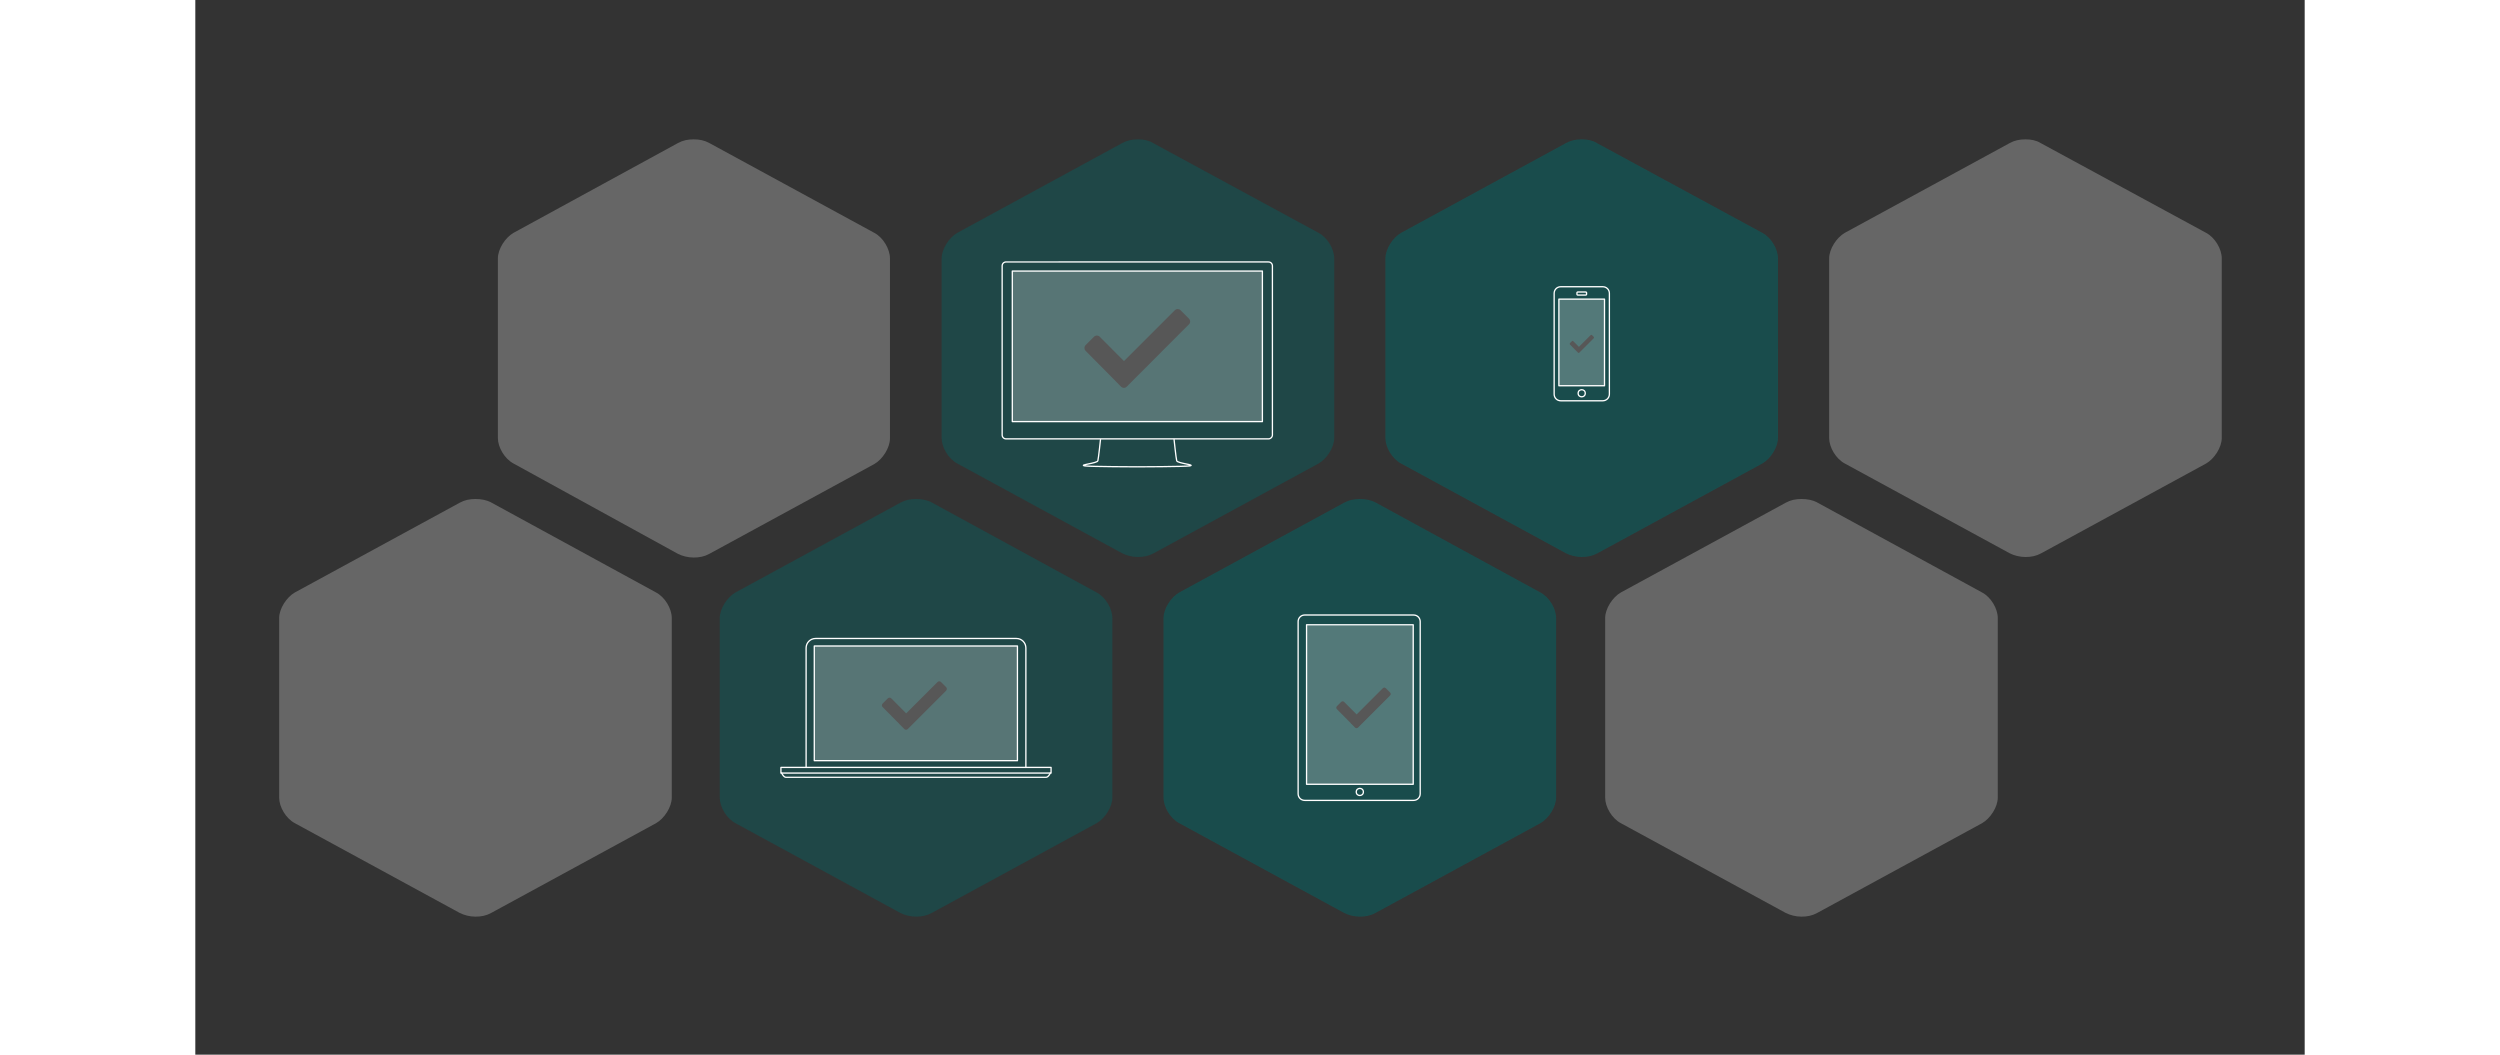 <?xml version="1.0" encoding="utf-8"?>
<!-- Generator: Adobe Illustrator 18.0.0, SVG Export Plug-In . SVG Version: 6.00 Build 0)  -->
<!DOCTYPE svg PUBLIC "-//W3C//DTD SVG 1.1//EN" "http://www.w3.org/Graphics/SVG/1.1/DTD/svg11.dtd">
<svg version="1.1" width="1600" height="675" xmlns="http://www.w3.org/2000/svg" xmlns:xlink="http://www.w3.org/1999/xlink" x="0px" y="0px"
	 viewBox="-690 -280 1600 800" enable-background="new -690 -280 1600 800" xml:space="preserve">
<rect x="-690" y="-280" width="1600" height="800" fill="#333333" stroke="none"/>
<g id="Ebene_1">
	<path opacity="0.4" fill="#006666" enable-background="new    " d="M-143.3,98.5c-4.4,0-8.3,0.8-11.9,2.8l-125.1,68.1
		c-6.3,3.6-11.9,12.3-11.9,19.4v136.2c0,7.1,5.1,15.8,11.9,19.4l125.1,68.1c3.2,1.6,7.5,2.8,11.9,2.8c4.4,0,8.3-0.8,11.9-2.8
		l125.1-68.1c6.3-3.6,11.9-12.3,11.9-19.4V188.8c0-7.1-5.1-15.8-11.9-19.4l-125.5-68.5C-135,99.3-138.9,98.5-143.3,98.5L-143.3,98.5
		z"/>
	<path opacity="0.5" fill="#006666" enable-background="new    " d="M193.3,98.5c-4.4,0-8.3,0.8-11.9,2.8L56.3,169.4
		c-6.3,3.6-11.9,12.3-11.9,19.4v136.2c0,7.1,5.1,15.8,11.9,19.4l125.1,68.1c3.2,1.6,7.5,2.8,11.9,2.8c4.4,0,8.3-0.8,11.9-2.8
		l125.1-68.1c6.3-3.6,11.9-12.3,11.9-19.4V188.8c0-7.1-5.1-15.8-11.9-19.4l-125.5-68.5C201.6,99.3,197.7,98.5,193.3,98.5L193.3,98.5
		z"/>
	<path opacity="0.25" fill="#FFFFFF" enable-background="new    " d="M528.3,98.5c-4.4,0-8.3,0.8-11.9,2.8l-125.1,68.1
		c-6.3,3.6-11.9,12.3-11.9,19.4v136.2c0,7.1,5.1,15.8,11.9,19.4l125.1,68.1c3.2,1.6,7.5,2.8,11.9,2.8c4.4,0,8.3-0.8,11.9-2.8
		l125.1-68.1c6.3-3.6,11.9-12.3,11.9-19.4V188.8c0-7.1-5.1-15.8-11.9-19.4l-125.5-68.5C536.7,99.3,532.7,98.5,528.3,98.5L528.3,98.5
		z"/>
	<path opacity="0.25" fill="#FFFFFF" enable-background="new    " d="M-477.5,98.5c-4.4,0-8.3,0.8-11.9,2.8l-125.1,68.1
		c-6.3,3.6-11.9,12.3-11.9,19.4v136.2c0,7.1,5.1,15.8,11.9,19.4l125.1,68.1c3.2,1.6,7.5,2.8,11.9,2.8c4.4,0,8.3-0.8,11.9-2.8
		l125.1-68.1c6.3-3.6,11.9-12.3,11.9-19.4V188.8c0-7.1-5.1-15.8-11.9-19.4L-466,100.9C-469.2,99.3-473.1,98.5-477.5,98.5
		L-477.5,98.5z"/>
	<path opacity="0.4" fill="#006666" enable-background="new    " d="M25-174.3c-4.4,0-8.3,0.8-11.9,2.8L-112-103.4
		c-6.3,3.6-11.9,12.3-11.9,19.4V52.2c0,7.1,5.1,15.8,11.9,19.4l125.1,68.1c3.2,1.6,7.5,2.8,11.9,2.8s8.3-0.8,11.9-2.8L162,71.6
		c6.3-3.6,11.9-12.3,11.9-19.4V-84c0-7.1-5.1-15.8-11.9-19.4L36.5-171.5C33.3-173.5,29.4-174.3,25-174.3L25-174.3z"/>
	<path opacity="0.25" fill="#FFFFFF" enable-background="new    " d="M-312-174.3c-4.4,0-8.3,0.8-11.9,2.8l-124.7,68.1
		c-6.3,3.6-11.9,12.3-11.9,19.4V52.2c0,7.1,5.1,15.8,11.9,19.4l124.7,68.5c3.2,1.6,7.5,2.8,11.9,2.8s8.3-0.8,11.9-2.8L-175,72
		c6.3-3.6,11.9-12.3,11.9-19.4V-84c0-7.1-5.1-15.8-11.9-19.4l-125.1-68.1C-303.7-173.5-307.6-174.3-312-174.3L-312-174.3z"/>
	<path opacity="0.5" fill="#006666" enable-background="new    " d="M361.6-174.3c-4.4,0-8.3,0.8-11.9,2.8l-125.1,68.1
		c-6.3,3.6-11.9,12.3-11.9,19.4V52.2c0,7.1,5.1,15.8,11.9,19.4l125.1,68.1c3.2,1.6,7.5,2.8,11.9,2.8s8.3-0.8,11.9-2.8l125.1-68.1
		c6.3-3.6,11.9-12.3,11.9-19.4V-84c0-7.1-5.1-15.8-11.9-19.4l-125.5-68.1C369.9-173.5,366-174.3,361.6-174.3L361.6-174.3z"/>
	<path opacity="0.25" fill="#FFFFFF" enable-background="new    " d="M698.2-174.3c-4.4,0-8.3,0.8-11.9,2.8l-125.1,68.1
		c-6.3,3.6-11.9,12.3-11.9,19.4V52.2c0,7.1,5.1,15.8,11.9,19.4l125.1,68.1c3.2,1.6,7.5,2.8,11.9,2.8c4.4,0,8.3-0.8,11.9-2.8
		l125.1-68.1c6.3-3.6,11.9-12.3,11.9-19.4V-84c0-7.1-5.1-15.8-11.9-19.4l-125.5-68.1C706.5-173.5,702.6-174.3,698.2-174.3
		L698.2-174.3z"/>
</g>
<g id="Ebene_3">
	<path fill="none" stroke="#FFFFFF" stroke-linecap="round" stroke-linejoin="round" stroke-miterlimit="10" d="M-3.4,53.4
		c0,0-1.5,14.1-2,16.1c-0.5,2-15.2,3.1-9.8,3.9c4.1,0.6,39.4,0.7,39.7,0.7l0,0c0,0,0,0,0,0h0l0,0c0.4,0,35.6-0.1,39.7-0.7
		c5.3-0.8-9.3-1.9-9.8-3.9c-0.5-2-2-16.1-2-16.1"/>
	<circle fill="none" stroke="#FFFFFF" stroke-miterlimit="10" cx="361.6" cy="18.3" r="2.7"/>
	<circle fill="none" stroke="#FFFFFF" stroke-miterlimit="10" cx="193.3" cy="320.7" r="2.7"/>
	<g>
		<path fill="#FFFFFF" d="M364.7-58C364.7-58,364.8-58,364.7-58l0.1,1.2c0,0,0,0.1-0.1,0.1h-6.1c0,0-0.1,0-0.1-0.1v-1.1
			c0,0,0-0.1,0.1-0.1H364.7 M364.7-59h-6.1c-0.6,0-1.1,0.5-1.1,1.1v1.1c0,0.6,0.5,1.1,1.1,1.1h6.1c0.6,0,1.1-0.5,1.1-1.1v-1.1
			C365.8-58.5,365.3-59,364.7-59L364.7-59z"/>
	</g>
	<rect x="344.3" y="-53.1" opacity="0.25" fill="#FFFFFF" width="34.6" height="65.7"/>
	<rect x="152.9" y="193.9" opacity="0.25" fill="#FFFFFF" width="80.9" height="121"/>
	<rect x="-70.3" y="-74.4" opacity="0.25" fill="#FFFFFF" width="189.7" height="114.2"/>
	<rect x="-220.5" y="210" opacity="0.25" fill="#FFFFFF" width="154.1" height="87"/>
	
		<rect x="344.3" y="-53.1" fill="none" stroke="#FFFFFF" stroke-linecap="round" stroke-linejoin="round" stroke-miterlimit="10" width="34.6" height="65.7"/>
	
		<rect x="152.9" y="193.9" fill="none" stroke="#FFFFFF" stroke-linecap="round" stroke-linejoin="round" stroke-miterlimit="10" width="80.9" height="121"/>
	
		<rect x="-70.3" y="-74.4" fill="none" stroke="#FFFFFF" stroke-linecap="round" stroke-linejoin="round" stroke-miterlimit="10" width="189.7" height="114.2"/>
	
		<rect x="-220.5" y="210" fill="none" stroke="#FFFFFF" stroke-linecap="round" stroke-linejoin="round" stroke-miterlimit="10" width="154.1" height="87"/>
	<path fill="none" stroke="#FFFFFF" stroke-linecap="round" stroke-linejoin="round" stroke-miterlimit="10" d="M-226.7,302.1v-90.6
		c0-4,3.2-7.2,7.2-7.2h152.3c4,0,7.2,3.2,7.2,7.2v90.6"/>
	<path fill="none" stroke="#FFFFFF" stroke-linecap="round" stroke-linejoin="round" stroke-miterlimit="10" d="M-41.4,306.3
		L-41.4,306.3c0,0-1.5,3.3-3.3,3.3H-242c-1.8,0-3.3-3.3-3.3-3.3l0,0"/>
	
		<rect x="-245.8" y="302.1" fill="none" stroke="#FFFFFF" stroke-linecap="round" stroke-linejoin="round" stroke-miterlimit="10" width="204.9" height="4.3"/>
	<path fill="none" stroke="#FFFFFF" stroke-miterlimit="10" d="M377.6,24h-31.9c-2.8,0-5-2.2-5-5v-76.5c0-2.8,2.2-5,5-5h31.9
		c2.8,0,5,2.2,5,5V19C382.6,21.8,380.3,24,377.6,24z"/>
	<path fill="none" stroke="#FFFFFF" stroke-miterlimit="10" d="M234.1,327.1h-82.6c-2.8,0-5-2.2-5-5V191.5c0-2.8,2.2-5,5-5h82.6
		c2.8,0,5,2.2,5,5v130.6C239.1,324.9,236.9,327.1,234.1,327.1z"/>
	<path fill="none" stroke="#FFFFFF" stroke-miterlimit="10" d="M124,52.9H-75c-1.7,0-3-1.3-3-3V-78.3c0-1.7,1.3-3,3-3H124
		c1.7,0,3,1.3,3,3V49.9C127,51.6,125.6,52.9,124,52.9z"/>
</g>
<g id="Ebene_4">
	<path fill-rule="evenodd" clip-rule="evenodd" fill="#575757" d="M216.3,247.5l-24.4,24.4c-0.6,0.6-1.6,0.6-2.2,0l-0.5-0.5l0,0
		l-0.5-0.5l-2.3-2.3c0,0,0,0,0-0.1l-10.5-10.6c-0.6-0.6-0.6-1.6,0-2.2l3.3-3.3c0.6-0.6,1.6-0.6,2.2,0l9.5,9.5l19.9-19.9
		c0.6-0.6,1.6-0.6,2.2,0l3.3,3.3C216.9,245.9,216.9,246.9,216.3,247.5z"/>
	<path fill-rule="evenodd" clip-rule="evenodd" fill="#575757" d="M-120.5,243.9l-29.1,29.1c-0.7,0.7-1.9,0.7-2.6,0l-0.6-0.6l0,0
		l-0.6-0.6l-2.7-2.7c0,0,0,0,0-0.1l-12.6-12.7c-0.7-0.7-0.7-1.9,0-2.6l4-4c0.7-0.7,1.9-0.7,2.6,0l11.3,11.4l23.8-23.8
		c0.7-0.7,1.9-0.7,2.6,0l4,4C-119.8,242-119.8,243.1-120.5,243.9z"/>
	<path fill-rule="evenodd" clip-rule="evenodd" fill="#575757" d="M63.7-34L16.5,13.3c-1.2,1.2-3.1,1.2-4.3,0l-1-1l0,0l-1-1L5.8,6.8
		c0,0,0-0.1-0.1-0.1l-20.4-20.6c-1.2-1.2-1.2-3.1,0-4.3l6.4-6.4c1.2-1.2,3.1-1.2,4.3,0L14.4-6.1L53-44.7c1.2-1.2,3.1-1.2,4.3,0
		l6.4,6.4C64.9-37.1,64.9-35.1,63.7-34z"/>
	<path fill-rule="evenodd" clip-rule="evenodd" fill="#575757" d="M370.7-23.4l-10.9,10.9c-0.3,0.3-0.7,0.3-1,0l-0.2-0.2l0,0
		l-0.2-0.2l-1-1c0,0,0,0,0,0l-4.7-4.8c-0.3-0.3-0.3-0.7,0-1l1.5-1.5c0.3-0.3,0.7-0.3,1,0l4.3,4.3l8.9-8.9c0.3-0.3,0.7-0.3,1,0
		l1.5,1.5C371-24.2,371-23.7,370.7-23.4z"/>
</g>
</svg>
